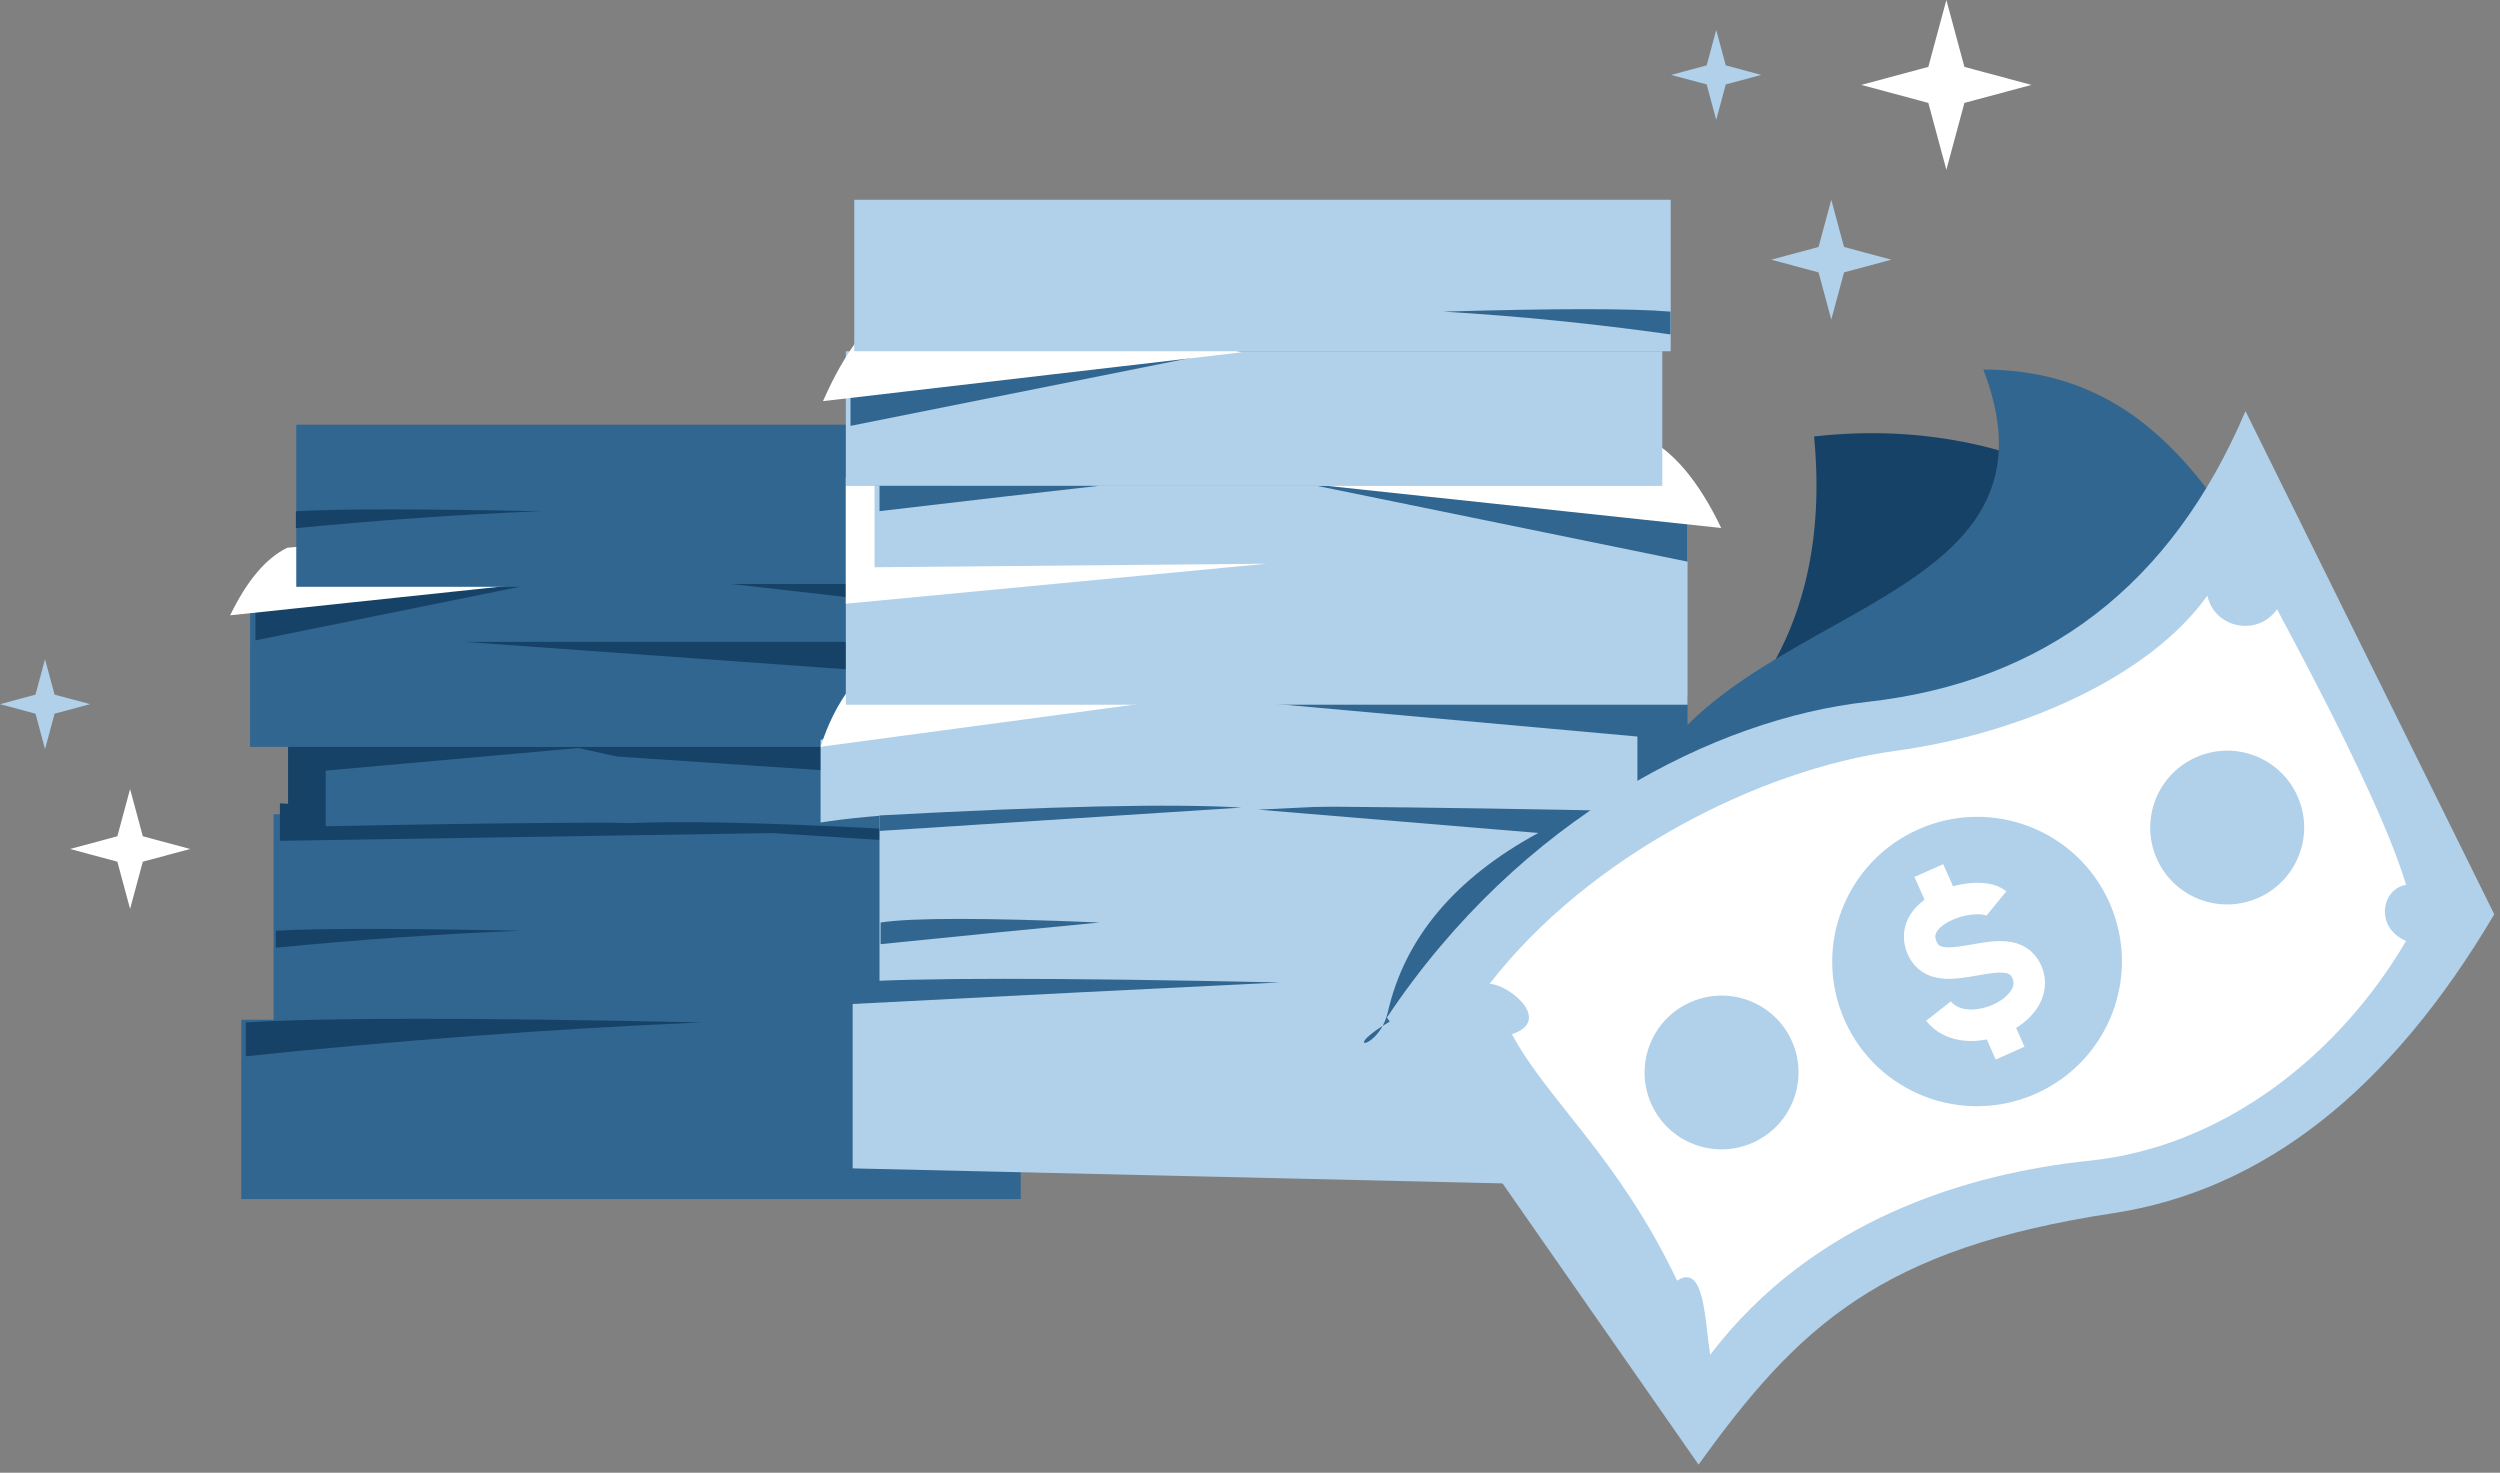 <?xml version="1.0" encoding="UTF-8"?>
<svg width="275px" height="162px" viewBox="0 0 275 162" version="1.1" xmlns="http://www.w3.org/2000/svg" xmlns:xlink="http://www.w3.org/1999/xlink">
    <rect x="0" y="0" width="275" height="162" fill="#808080" stroke="none"/>
    <!-- Generator: sketchtool 57.1 (101010) - https://sketch.com -->
    <title>B1A6D1A9-EAE8-478A-9168-2C1427F61FD5</title>
    <desc>Created with sketchtool.</desc>
    <g id="Reseller-hosting---hero" stroke="none" stroke-width="1" fill="none" fill-rule="evenodd">
        <g id="XL-HG-Reseller-hosting" transform="translate(-1222, -256)">
            <g id="xl_corner-graphic_reseller-copy" transform="translate(1222, 256)">
                <g id="money-copy" transform="translate(68.779, 89.145) scale(-1, 1) translate(-68.779, -89.145) translate(25.279, 46.145)">
                    <polygon id="Rectangle-18" fill="#316690" points="5.82967449e-13 42.222 82.185 43.431 82.185 66.023 85.741 66.023 85.741 85.755 0 85.755"></polygon>
                    <polygon id="Rectangle-18" fill="#174267" points="81.49 42.222 81.49 46.345 24.88 45.453"></polygon>
                    <path d="M8.965,38.885 C23.218,36.632 33.766,35.313 40.61,34.927 C47.454,34.541 60.318,34.541 79.203,34.927 L76.621,44.75 C40.08,43.986 17.528,44.293 8.965,45.669 L8.965,38.885 Z" id="Rectangle-18-Copy" fill="#316690"></path>
                    <polygon id="Rectangle-18-Copy" fill="#174267" points="80.594 35.327 80.594 43.03 76.452 44.98 76.452 38.623 39.564 35.327"></polygon>
                    <path d="M79.898,29.237 L44.432,37.073 L9.123,39.431 C10.225,35.695 12.228,33.019 15.13,31.402 C28.033,29.541 49.622,28.82 79.898,29.237 Z" id="Rectangle-18-Copy" fill="#174267"></path>
                    <polygon id="Rectangle-18-Copy-2" fill="#316690" points="10.155 18.091 84.77 18.091 84.77 36.017 10.155 36.017"></polygon>
                    <polygon id="Rectangle-18-Copy-2" fill="#174267" points="53.581 18.091 84.18 18.091 84.18 24.296"></polygon>
                    <path d="M52.19,17.853 L86.961,21.538 C85.116,17.722 83.018,15.243 80.667,14.103 C74.948,13.497 65.456,14.747 52.19,17.853 Z" id="Path-5" fill="#FFFFFF"></path>
                    <polygon id="Path-5-Copy" fill="#174267" transform="translate(36.109, 22.556) scale(-1, 1) translate(-36.109, -22.556) " points="11.051 24.464 56.223 27.71 61.167 17.402 58.795 17.402 56.223 24.464"></polygon>
                    <polygon id="Rectangle-18-Copy-3" fill="#316690" points="7.313 0.57 79.69 0.57 79.69 18.404 7.313 18.404"></polygon>
                    <path d="M79.732,11.957 L79.732,10.089 C75.181,9.821 66.216,9.821 52.837,10.089 C61.573,10.441 70.538,11.064 79.732,11.957 Z" id="Path-2" fill="#174267"></path>
                    <path d="M81.934,58.101 L81.934,56.234 C77.382,55.966 68.417,55.966 55.039,56.234 C63.775,56.586 72.74,57.209 81.934,58.101 Z" id="Path-2-Copy-5" fill="#174267"></path>
                    <path d="M85.236,70.044 L85.236,66.322 C76.755,65.787 60.049,65.787 35.12,66.322 C51.399,67.024 68.104,68.264 85.236,70.044 Z" id="Path-2-Copy-4" fill="#174267"></path>
                    <path d="M31.914,20.159 L31.914,18.091 L13.833,18.091 C18.165,18.567 24.192,19.256 31.914,20.159 Z" id="Path-2-Copy-3" fill="#174267" transform="translate(22.874, 19.125) scale(-1, 1) translate(-22.874, -19.125) "></path>
                    <path d="M43.736,46.358 L43.736,45.09 C29.51,44.323 19.542,44.108 13.833,44.444 L43.736,46.358 Z" id="Path-2" fill="#174267" transform="translate(28.785, 45.324) scale(-1, 1) translate(-28.785, -45.324) "></path>
                </g>
                <path d="M181.705,99.689 C199.253,111.879 221.488,101.304 222.052,108.77 C226.172,103.34 216.193,93.575 224.396,88.13 C232.599,82.685 239.063,70.319 238.864,63.447 C230.947,54.353 221.049,48.586 209.17,46.145 C206.77,56.964 201.902,65.154 194.567,70.716 C186.073,77.156 180.927,86.787 181.705,99.689 Z" id="Path-3" fill="#174267" transform="translate(210.248, 77.457) rotate(-18) translate(-210.248, -77.457) "></path>
                <path d="M179.426,89.578 C186.92,66.171 228.779,68.118 218.167,40.651 C239.146,40.651 245.323,59.438 252.078,66.929 C252.078,84.818 237.495,89.163 222.639,95.586 C219.205,89.737 185.446,89.578 179.426,89.578 Z" id="Path-3" fill="#316690"></path>
                <g id="money" transform="translate(90.264, 21.974)">
                    <polygon id="Rectangle-18" fill="#B1D0E9" points="6.481 63.876 96.292 65.499 96.292 108.695 6.484 106.616 3.528 106.548 3.528 86.663 6.481 86.663"></polygon>
                    <path d="M95.366,64.774 L95.366,71.021 C80.776,80.543 72.906,85.541 71.756,86.017 C53.591,93.528 61.127,94.915 62.401,89.346 C64.265,81.193 69.781,74.629 78.948,69.653 L48.146,67.088 L95.366,64.774 Z" id="Rectangle-18" fill="#316690"></path>
                    <path d="M0,59.395 C18.976,56.37 33.02,54.599 42.132,54.081 C51.244,53.563 68.371,53.563 93.514,54.081 L90.078,67.27 C41.427,66.245 11.401,66.656 0,68.504 L0,59.395 Z" id="Rectangle-18-Copy" fill="#B1D0E9"></path>
                    <polygon id="Rectangle-18-Copy" fill="#316690" points="95.366 54.618 95.366 64.961 89.852 67.579 89.852 59.044 40.739 54.618"></polygon>
                    <path d="M94.44,46.441 L51.114,53.307 L0,60.173 C1.608,55.127 4.344,51.519 8.208,49.347 C25.386,46.85 54.13,45.881 94.44,46.441 Z" id="Rectangle-18-Copy" fill="#FFFFFF"></path>
                    <polygon id="Rectangle-18-Copy-2" fill="#B1D0E9" points="2.778 31.475 95.366 31.475 95.366 55.544 2.778 55.544"></polygon>
                    <polygon id="Rectangle-18-Copy-2" fill="#316690" points="54.627 31.475 95.366 31.475 95.366 39.807"></polygon>
                    <path d="M52.775,31.156 L99.07,36.104 C96.613,30.979 93.82,27.651 90.69,26.12 C83.076,25.306 70.438,26.985 52.775,31.156 Z" id="Path-5" fill="#FFFFFF"></path>
                    <polygon id="Path-5-Copy" fill="#FFFFFF" transform="translate(25.925, 37.492) scale(-1, 1) translate(-25.925, -37.492) " points="2.778 40.032 49.072 44.435 49.072 30.549 45.914 30.549 45.914 40.424"></polygon>
                    <polygon id="Rectangle-18-Copy-3" fill="#B1D0E9" points="2.778 16.663 92.589 16.663 92.589 31.475 2.778 31.475"></polygon>
                    <polygon id="Rectangle-18-Copy-4" fill="#316690" transform="translate(23.98, 20.739) scale(-1, 1) translate(-23.98, -20.739) " points="3.291 16.605 44.67 16.605 44.67 24.872"></polygon>
                    <path d="M0.267,16.784 L46.294,22.149 C43.852,16.593 41.075,12.985 37.963,11.325 C30.393,10.443 17.827,12.262 0.267,16.784 Z" id="Path-5-Copy-2" fill="#FFFFFF" transform="translate(23.281, 16.629) scale(-1, 1) translate(-23.281, -16.629) "></path>
                    <polygon id="Rectangle-18-Copy-5" fill="#B1D0E9" points="3.704 0 93.514 0 93.514 16.663 3.704 16.663"></polygon>
                    <path d="M93.489,14.812 L93.489,12.305 C89.258,11.945 80.925,11.945 68.49,12.305 C76.61,12.777 84.943,13.613 93.489,14.812 Z" id="Path-2" fill="#316690"></path>
                    <path d="M30.678,81.882 L30.678,79.501 C27.218,78.973 19.194,78.973 6.605,79.501 C13.559,80.163 21.583,80.957 30.678,81.882 Z" id="Path-2-Copy" fill="#316690" transform="translate(18.641, 80.494) scale(-1, 1) translate(-18.641, -80.494) "></path>
                    <path d="M50.522,88.475 L50.522,86.093 C43.737,85.565 27.997,85.565 3.302,86.093 C16.943,86.755 32.683,87.549 50.522,88.475 Z" id="Path-2-Copy-2" fill="#316690" transform="translate(26.912, 87.086) scale(-1, 1) translate(-26.912, -87.086) "></path>
                    <path d="M30.554,34.252 L30.554,31.475 L6.481,31.475 C12.248,32.114 20.272,33.039 30.554,34.252 Z" id="Path-2-Copy-3" fill="#316690" transform="translate(18.518, 32.864) scale(-1, 1) translate(-18.518, -32.864) "></path>
                    <path d="M46.294,69.43 L46.294,67.727 C27.353,66.697 14.082,66.408 6.481,66.859 L46.294,69.43 Z" id="Path-2" fill="#316690" transform="translate(26.388, 68.042) scale(-1, 1) translate(-26.388, -68.042) "></path>
                </g>
                <polygon id="Fill-1" fill="#B1D0E9" points="201.442 21.974 200.041 27.167 194.837 28.566 200.041 29.964 201.442 35.158 202.843 29.964 208.047 28.566 202.843 27.167"></polygon>
                <polygon id="Fill-1-Copy-3" fill="#FFFFFF" points="14.31 86.796 12.909 91.99 7.705 93.388 12.909 94.786 14.31 99.98 15.711 94.786 20.915 93.388 15.711 91.99"></polygon>
                <polygon id="Fill-1-Copy-2" fill="#B1D0E9" points="188.783 3.296 187.732 7.191 183.829 8.24 187.732 9.289 188.783 13.184 189.834 9.289 193.736 8.24 189.834 7.191"></polygon>
                <polygon id="Fill-1-Copy-4" fill="#B1D0E9" points="4.953 72.513 3.903 76.408 0 77.457 3.903 78.506 4.953 82.401 6.004 78.506 9.907 77.457 6.004 76.408"></polygon>
                <polygon id="Fill-1-Copy" fill="#FFFFFF" points="214.101 0 212.116 7.358 204.744 9.339 212.116 11.32 214.101 18.678 216.085 11.32 223.457 9.339 216.085 7.358"></polygon>
                <g id="dollar" transform="translate(212.858, 105.293) rotate(246) translate(-212.858, -105.293) translate(171.858, 46.793)">
                    <path d="M20.295,116.614 L23.824,116.471 L81.988,114.126 C67.816,98.904 63.72,81.886 69.702,63.072 C74.744,47.217 73.666,23.188 59.462,0.713 L0.592,12.032 C10.086,28.294 14.142,40.054 7.315,64.92 C2.897,81.014 7.224,98.245 20.295,116.614 Z" id="Path-4" fill="#B1D0E9"></path>
                    <path d="M27.187,109.066 C35.389,110.161 51.904,109.071 60.659,108.431 C58.759,105.234 61.544,101.286 65.153,102.04 C59.556,92.524 59.631,77.062 63.514,63.733 C67.739,49.228 66.674,28.227 58.264,12.55 C57.207,14.552 51.73,17.227 52.196,12.534 C44.084,13.103 35.079,17.73 20.039,18.104 C20.601,21.657 14.961,19.157 11.107,18.107 C20.148,34.615 17.755,52.287 13.637,64.931 C9.007,79.142 13.169,94.849 21.558,106.555 C24.406,103.935 27.929,106.525 27.187,109.066 Z" id="Path-4" fill="#FFFFFF"></path>
                    <ellipse id="Oval-2-Copy-2" fill="#B1D0E9" cx="38.687" cy="62.528" rx="15.909" ry="15.936"></ellipse>
                    <ellipse id="Oval-2-Copy-3" fill="#B1D0E9" cx="40.96" cy="93.656" rx="8.454" ry="8.468"></ellipse>
                    <ellipse id="Oval-2-Copy-4" fill="#B1D0E9" cx="38.97" cy="31.887" rx="8.454" ry="8.468"></ellipse>
                    <path d="M43.655,67.066 C46.004,65.885 47.178,57.615 42.481,57.615 C37.783,57.615 40.132,67.066 35.435,67.066 C30.737,67.066 30.737,57.615 35.435,56.434" id="Path-7" stroke="#FFFFFF" stroke-width="3.465"></path>
                    <path d="M28.004,61.75 L31.912,61.75" id="Path-8" stroke="#FFFFFF" stroke-width="3.465"></path>
                    <path d="M45.71,61.75 L49.989,61.75" id="Path-9" stroke="#FFFFFF" stroke-width="3.465"></path>
                </g>
            </g>
        </g>
    </g>
</svg>